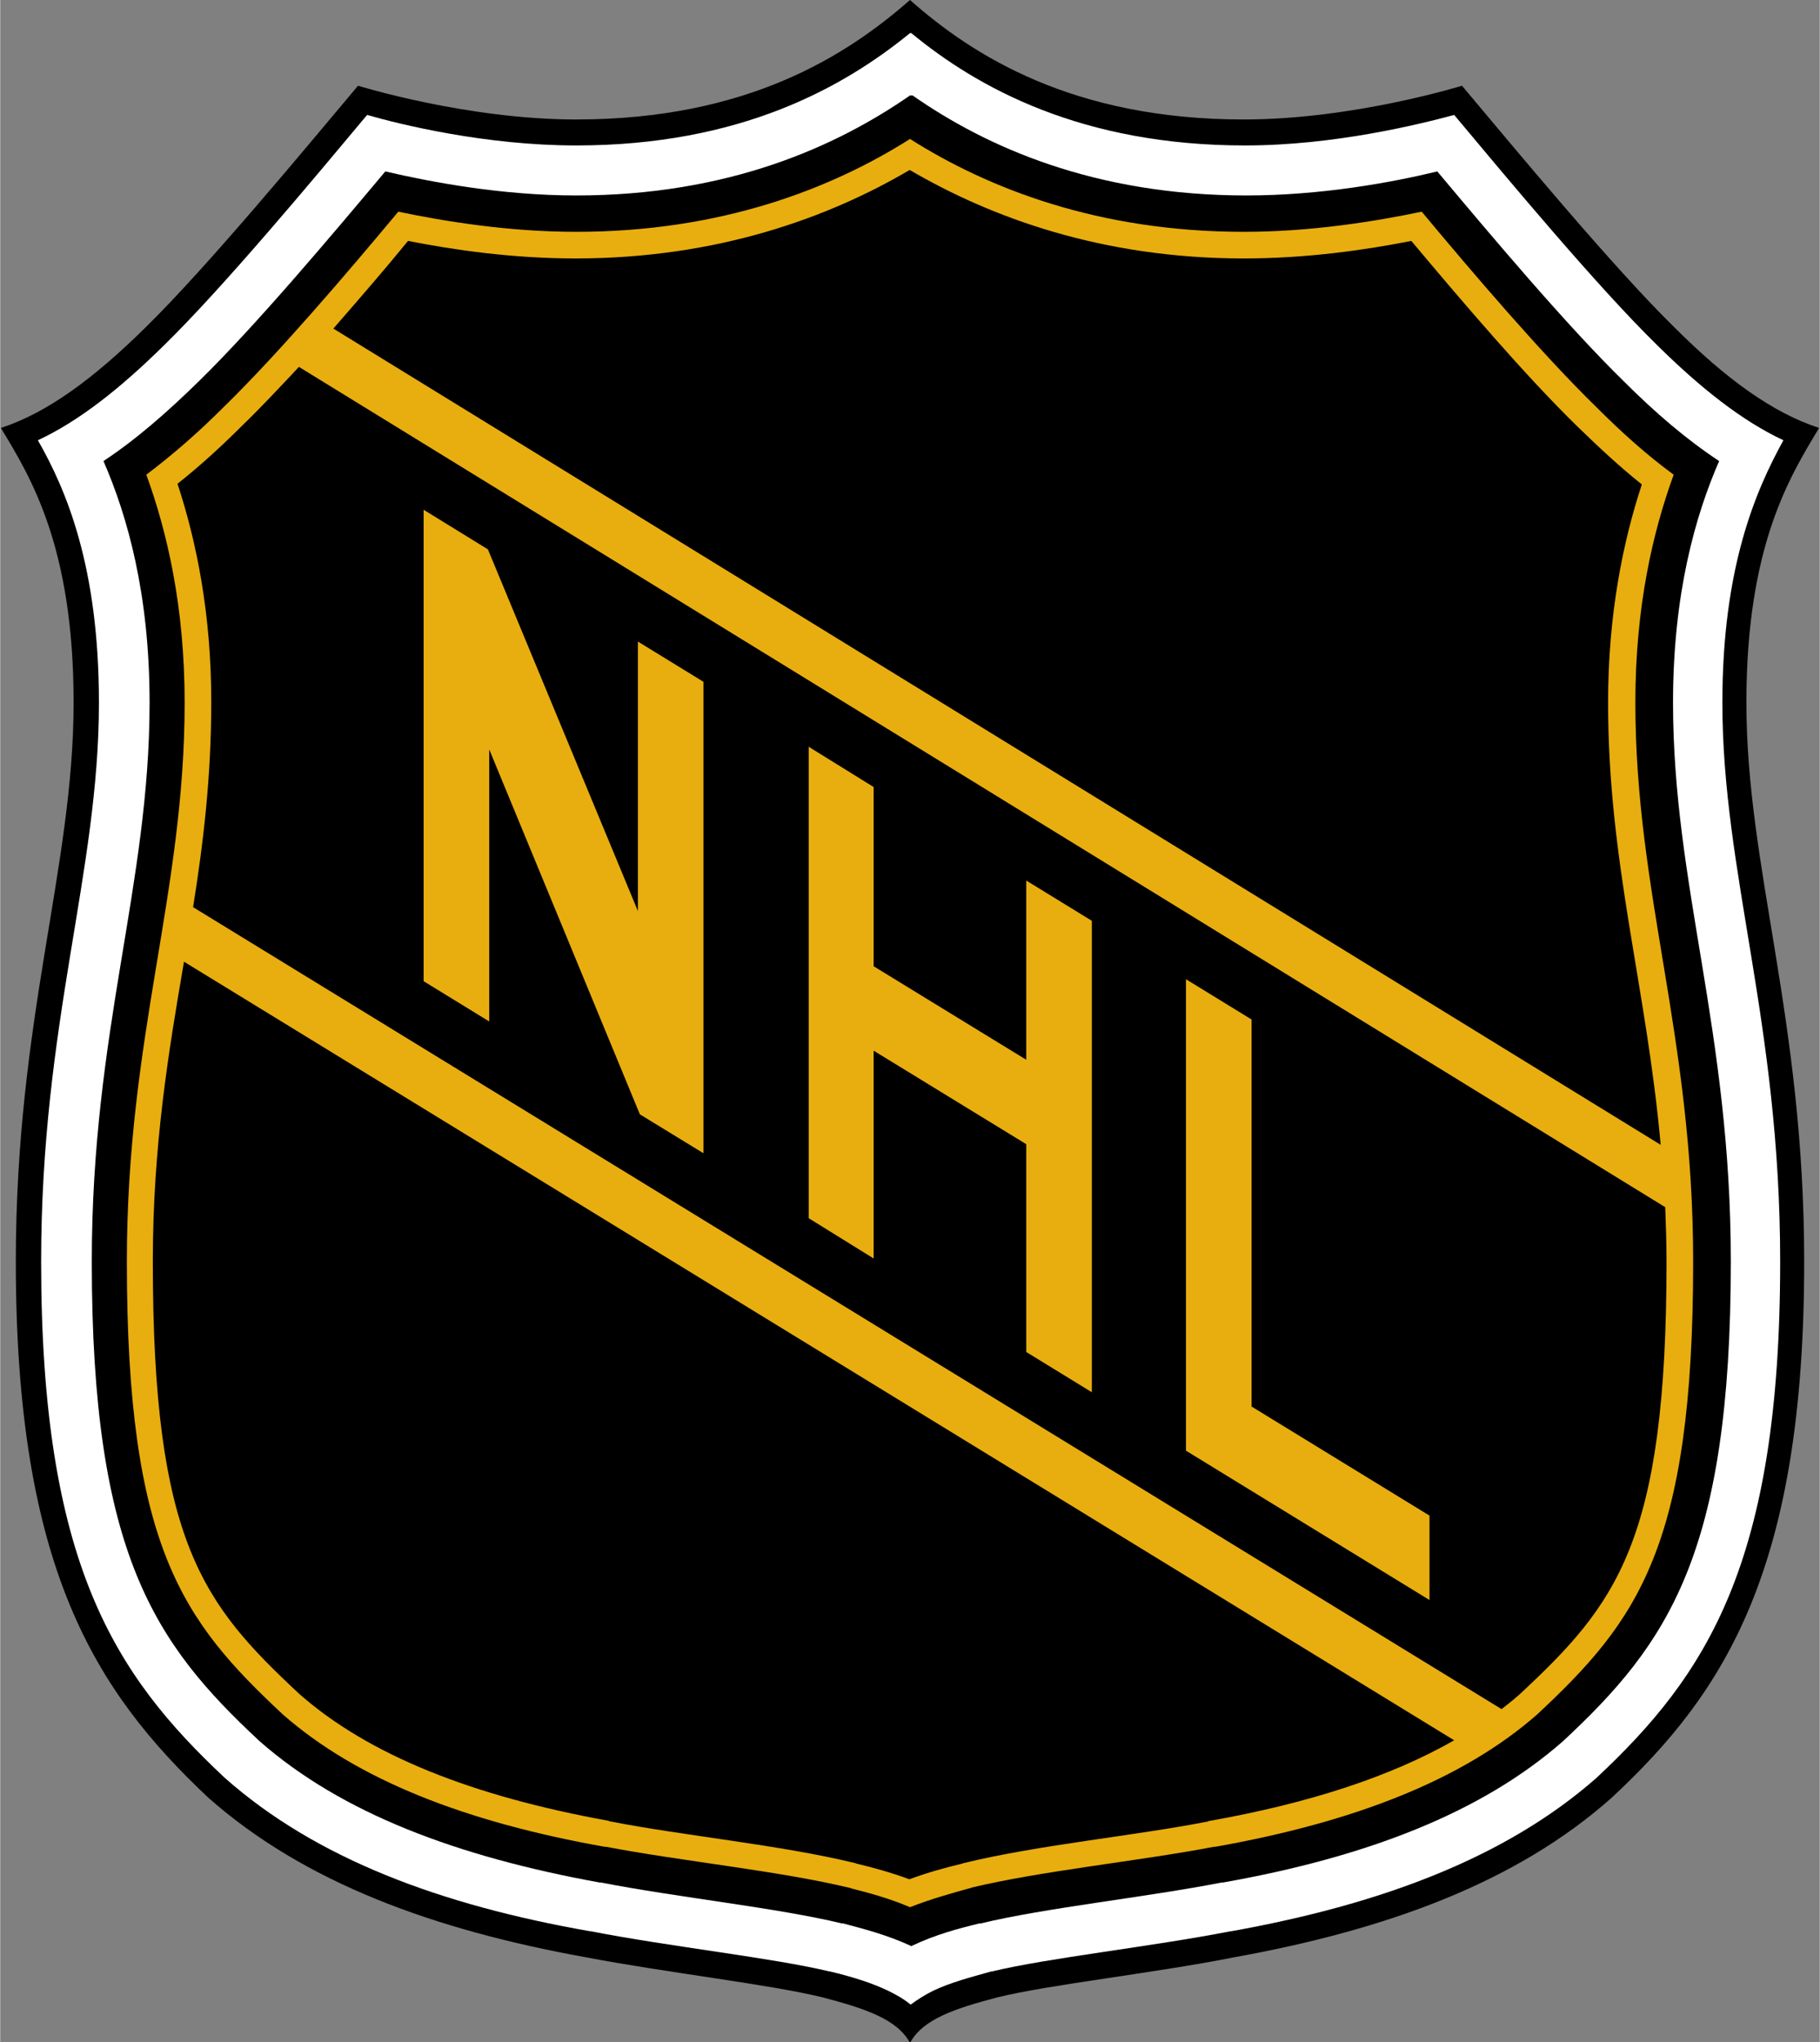 <?xml version="1.0" encoding="UTF-8"?>
<!DOCTYPE svg PUBLIC "-//W3C//DTD SVG 1.1//EN" "http://www.w3.org/Graphics/SVG/1.1/DTD/svg11.dtd">
<!-- Creator: CorelDRAW X5 -->
<svg xmlns="http://www.w3.org/2000/svg" xml:space="preserve" width="28.025mm" height="31.448mm" style="shape-rendering:geometricPrecision; text-rendering:geometricPrecision; image-rendering:optimizeQuality; fill-rule:evenodd; clip-rule:evenodd"
viewBox="0 0 2802 3145"
 xmlns:xlink="http://www.w3.org/1999/xlink"
 xmlns:svg="http://www.w3.org/2000/svg">
 <rect x="0" y="0" width="2802" height="3145" fill="#808080" stroke="none"/>
 <defs>
  <style type="text/css">
   <![CDATA[
    .fil0 {fill:black;fill-rule:nonzero}
    .fil2 {fill:#E8AE0F;fill-rule:nonzero}
    .fil1 {fill:white;fill-rule:nonzero}
   ]]>
  </style>
 </defs>
 <g id="Layer_x0020_1">
 </g>
 <g id="svg2">
  <path class="fil0" d="M1401 0c-97,85 -250,184 -514,184 -169,0 -336,-52 -336,-52 -79,94 -232,279 -327,372 -80,79 -152,132 -223,155 46,76 112,183 112,423 0,254 -89,486 -89,861 0,471 122,661 296,825 149,132 349,204 581,246 126,24 285,42 366,62 64,17 114,33 134,70 20,-37 70,-53 134,-70 81,-20 240,-37 366,-62 232,-42 433,-114 581,-246 175,-163 296,-353 296,-825 0,-375 -89,-607 -89,-861 0,-240 66,-347 112,-423 -71,-23 -143,-75 -223,-155 -95,-93 -248,-278 -327,-372 0,0 -167,52 -336,52 -264,0 -418,-99 -514,-184z"/>
  <path class="fil1" d="M1401 51c-103,84 -262,173 -514,173 -139,0 -270,-32 -322,-47 -82,98 -220,264 -313,355 -67,66 -130,116 -194,146 44,77 94,195 94,404 0,263 -89,492 -89,861 0,464 113,636 283,795 141,125 334,196 562,236 0,0 0,0 1,0 123,24 281,41 368,62 0,0 0,0 1,0 33,8 63,17 90,30 12,6 23,12 34,21 11,-8 22,-15 34,-21 27,-13 58,-21 90,-30 0,0 0,0 1,0 87,-21 245,-38 368,-62 0,0 0,0 1,0 228,-41 421,-112 562,-236 170,-159 283,-331 283,-795 0,-369 -89,-598 -89,-861 0,-208 51,-326 94,-404 -64,-30 -127,-80 -194,-146l0 0c-93,-91 -231,-257 -313,-355 -52,14 -184,47 -322,47 -252,0 -412,-89 -514,-173l0 0z"/>
  <path class="fil0" d="M1401 147c-114,79 -280,154 -514,154 -116,0 -225,-21 -294,-37 -83,99 -200,238 -287,323 -49,48 -97,90 -147,123 37,85 71,205 71,372 0,282 -89,504 -89,861 0,450 97,588 258,738 126,111 304,178 524,218 1,0 1,0 2,0 118,23 272,39 371,63 1,0 1,0 2,0 34,9 68,18 103,34 1,0 1,1 2,1 1,0 1,-1 2,-1 36,-17 70,-26 103,-34 1,0 1,0 2,0 99,-24 253,-40 371,-63 1,0 1,0 2,0 220,-39 398,-107 524,-218 161,-150 258,-288 258,-738 0,-357 -89,-579 -89,-861 0,-167 34,-287 71,-372 -50,-33 -98,-74 -147,-123 -88,-86 -204,-224 -287,-323 -70,17 -179,37 -294,37 -234,0 -401,-75 -514,-154l0 0z"/>
  <path class="fil2" d="M1401 214c-120,76 -290,143 -514,143 -104,0 -202,-16 -274,-31 -80,96 -186,220 -269,301 -39,39 -78,73 -119,104 32,88 59,203 59,351 0,295 -89,513 -89,861 0,440 86,553 240,697 115,101 282,166 496,204 1,0 2,0 2,0 115,22 266,37 374,63 1,0 2,0 3,1 28,7 58,15 91,29 33,-13 63,-21 91,-29 1,0 2,0 3,-1 108,-26 259,-41 374,-63 1,0 2,0 2,0 214,-38 381,-103 496,-204 154,-144 240,-257 240,-697 0,-348 -89,-566 -89,-861 0,-148 27,-263 59,-351 -41,-30 -80,-65 -119,-104 -83,-81 -189,-205 -269,-301 -72,15 -170,31 -274,31 -224,0 -394,-67 -514,-143l0 0zm0 48l0 0c125,73 296,136 514,136 97,0 187,-13 258,-27 78,93 175,207 256,286 33,32 65,62 99,89 -29,88 -52,200 -52,336 0,247 59,436 81,681l-2044 -1257c40,-46 80,-92 115,-135 71,14 161,27 258,27 218,0 390,-63 514,-136zm-941 303l0 0 2104 1294c1,27 2,55 2,84 0,432 -77,527 -226,666 -9,8 -19,16 -28,23l-2015 -1235c16,-100 28,-202 28,-316 0,-136 -23,-248 -52,-336 34,-27 67,-57 99,-89 28,-27 57,-58 88,-91zm-177 916l0 0 1956 1199c-98,56 -224,97 -376,124 -1,0 -2,0 -3,1 -112,22 -261,36 -376,64 -1,0 -2,1 -3,1 -25,6 -51,13 -81,24 -30,-11 -56,-18 -81,-24 -1,0 -2,-1 -3,-1 -115,-28 -264,-42 -376,-64 -1,0 -2,0 -3,-1 -210,-38 -369,-101 -476,-195 -149,-139 -226,-234 -226,-666 0,-178 24,-322 48,-462z"/>
  <polygon class="fil2" points="1245,1876 1245,1150 1345,1212 1345,1488 1580,1632 1580,1356 1681,1418 1681,2144 1580,2082 1580,1762 1345,1618 1345,1938 "/>
  <polygon class="fil2" points="1927,1570 1927,2166 2201,2334 2201,2464 1826,2234 1826,1508 "/>
  <polygon class="fil2" points="652,1511 652,785 751,846 982,1403 982,988 1083,1050 1083,1776 985,1716 753,1154 753,1573 "/>
 </g>
</svg>
